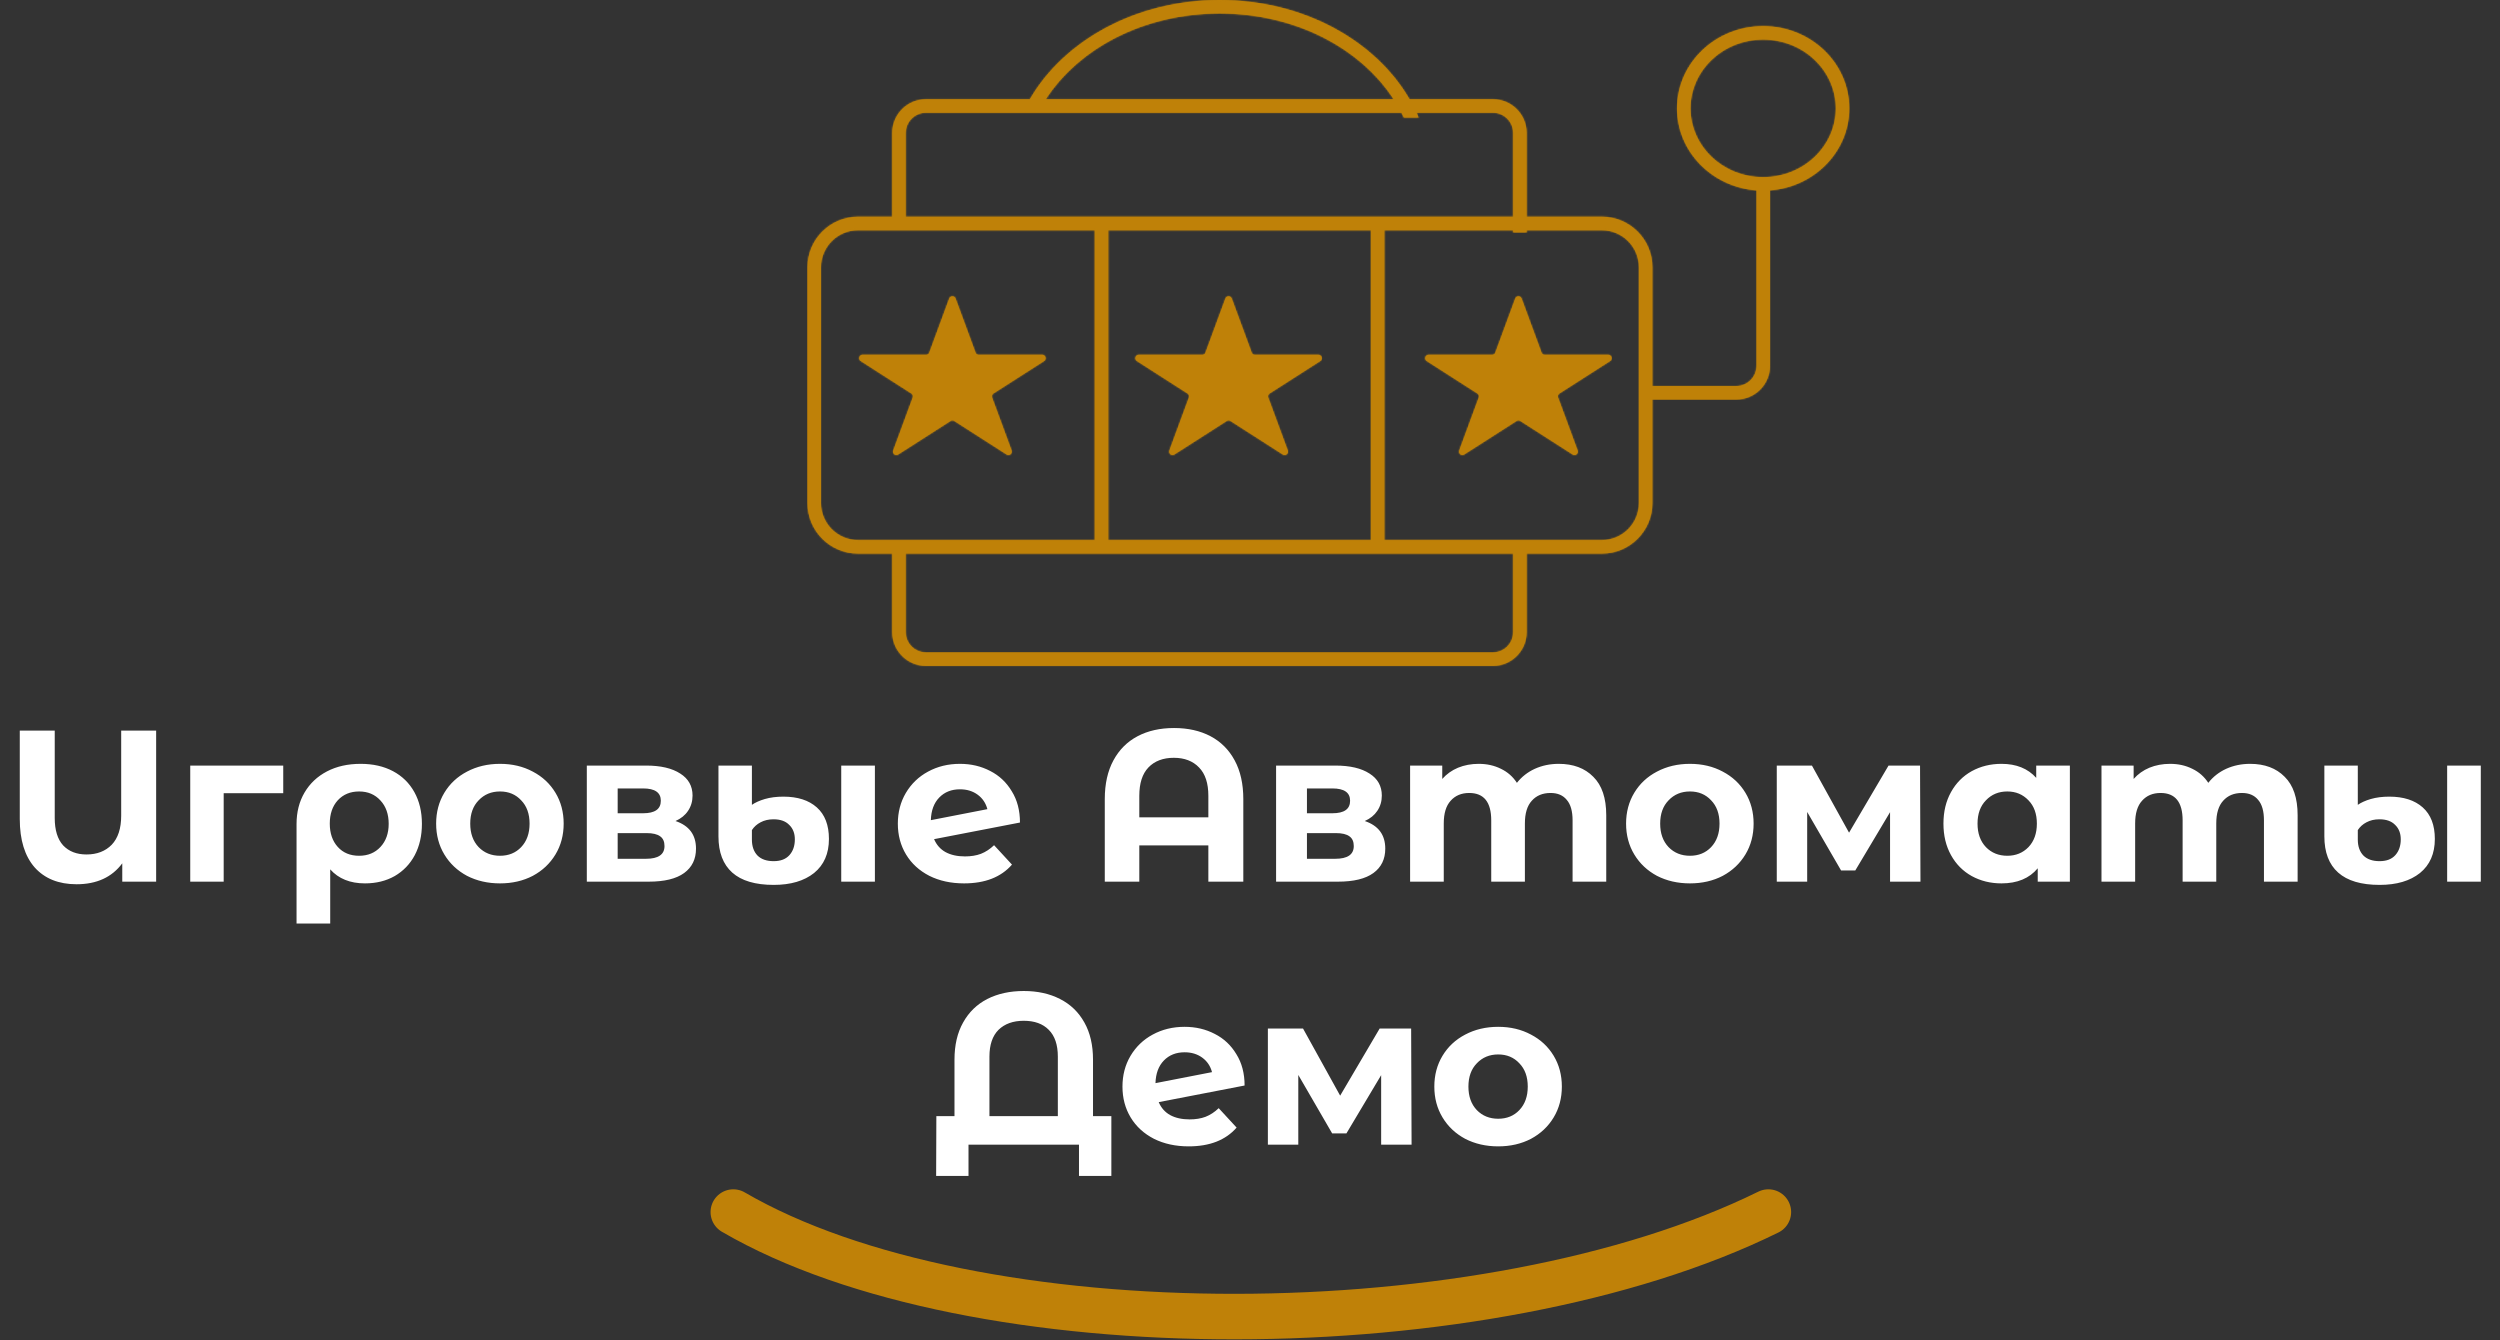 <svg width="1483" height="795" viewBox="0 0 1483 795" fill="none" xmlns="http://www.w3.org/2000/svg">
<rect x="0" y="0" width="1483" height="795" fill="#333333" stroke="none"/>
<path d="M92.627 433.4V523H72.531V512.12C66.387 520.397 57.342 524.536 45.395 524.536C34.814 524.536 26.536 521.208 20.563 514.552C14.675 507.811 11.731 498.253 11.731 485.88V433.4H32.467V485.24C32.467 492.408 34.131 497.827 37.459 501.496C40.872 505.08 45.48 506.872 51.283 506.872C57.512 506.872 62.504 504.952 66.259 501.112C70.014 497.187 71.891 491.427 71.891 483.832V433.4H92.627ZM168.018 470.52H132.69V523H112.85V454.136H168.018V470.52ZM213.928 453.112C221.267 453.112 227.667 454.563 233.128 457.464C238.589 460.365 242.813 464.504 245.8 469.88C248.787 475.256 250.28 481.528 250.28 488.696C250.28 495.693 248.872 501.88 246.056 507.256C243.24 512.547 239.272 516.685 234.152 519.672C229.032 522.573 223.144 524.024 216.488 524.024C207.699 524.024 200.829 521.251 195.88 515.704V547.832H175.912V488.824C175.912 481.741 177.491 475.512 180.648 470.136C183.805 464.76 188.243 460.579 193.96 457.592C199.677 454.605 206.333 453.112 213.928 453.112ZM213.032 507.64C218.237 507.64 222.461 505.891 225.704 502.392C228.947 498.893 230.568 494.328 230.568 488.696C230.568 482.979 228.947 478.371 225.704 474.872C222.461 471.288 218.237 469.496 213.032 469.496C207.827 469.496 203.603 471.245 200.36 474.744C197.203 478.243 195.624 482.851 195.624 488.568C195.624 494.285 197.203 498.893 200.36 502.392C203.517 505.891 207.741 507.64 213.032 507.64ZM296.606 524.024C289.353 524.024 282.825 522.531 277.022 519.544C271.305 516.472 266.825 512.248 263.582 506.872C260.339 501.496 258.718 495.395 258.718 488.568C258.718 481.741 260.339 475.64 263.582 470.264C266.825 464.888 271.305 460.707 277.022 457.72C282.825 454.648 289.353 453.112 296.606 453.112C303.859 453.112 310.345 454.648 316.062 457.72C321.779 460.707 326.259 464.888 329.502 470.264C332.745 475.64 334.366 481.741 334.366 488.568C334.366 495.395 332.745 501.496 329.502 506.872C326.259 512.248 321.779 516.472 316.062 519.544C310.345 522.531 303.859 524.024 296.606 524.024ZM296.606 507.64C301.726 507.64 305.907 505.933 309.15 502.52C312.478 499.021 314.142 494.371 314.142 488.568C314.142 482.765 312.478 478.157 309.15 474.744C305.907 471.245 301.726 469.496 296.606 469.496C291.486 469.496 287.262 471.245 283.934 474.744C280.606 478.157 278.942 482.765 278.942 488.568C278.942 494.371 280.606 499.021 283.934 502.52C287.262 505.933 291.486 507.64 296.606 507.64ZM400.708 487.032C408.815 489.763 412.868 495.224 412.868 503.416C412.868 509.645 410.521 514.467 405.828 517.88C401.135 521.293 394.137 523 384.836 523H348.1V454.136H383.3C391.919 454.136 398.66 455.715 403.524 458.872C408.388 461.944 410.82 466.296 410.82 471.928C410.82 475.341 409.924 478.371 408.132 481.016C406.425 483.576 403.951 485.581 400.708 487.032ZM366.404 482.424H381.508C388.505 482.424 392.004 479.949 392.004 475C392.004 470.136 388.505 467.704 381.508 467.704H366.404V482.424ZM383.172 509.432C390.511 509.432 394.18 506.915 394.18 501.88C394.18 499.235 393.327 497.315 391.62 496.12C389.913 494.84 387.225 494.2 383.556 494.2H366.404V509.432H383.172ZM458.957 524.92C448.034 524.92 439.842 522.488 434.381 517.624C428.92 512.76 426.189 505.592 426.189 496.12V454.136H446.029V477.432C447.992 476.067 450.552 474.915 453.709 473.976C456.952 473.037 460.621 472.568 464.717 472.568C473.165 472.568 479.778 474.701 484.557 478.968C489.336 483.235 491.725 489.464 491.725 497.656C491.725 506.36 488.781 513.101 482.893 517.88C477.005 522.573 469.026 524.92 458.957 524.92ZM499.021 454.136H518.989V523H499.021V454.136ZM458.957 510.84C463.053 510.84 466.168 509.645 468.301 507.256C470.434 504.867 471.501 501.752 471.501 497.912C471.501 494.328 470.392 491.469 468.173 489.336C466.04 487.117 462.925 486.008 458.829 486.008C455.928 486.008 453.368 486.605 451.149 487.8C449.016 488.909 447.309 490.445 446.029 492.408V498.04C446.029 502.051 447.138 505.208 449.357 507.512C451.576 509.731 454.776 510.84 458.957 510.84ZM572.404 508.024C575.988 508.024 579.145 507.512 581.876 506.488C584.692 505.379 587.295 503.672 589.684 501.368L600.308 512.888C593.823 520.312 584.351 524.024 571.892 524.024C564.127 524.024 557.257 522.531 551.284 519.544C545.311 516.472 540.703 512.248 537.46 506.872C534.217 501.496 532.596 495.395 532.596 488.568C532.596 481.827 534.175 475.768 537.332 470.392C540.575 464.931 544.969 460.707 550.516 457.72C556.148 454.648 562.463 453.112 569.46 453.112C576.031 453.112 582.004 454.52 587.38 457.336C592.756 460.067 597.023 464.077 600.18 469.368C603.423 474.573 605.044 480.76 605.044 487.928L554.1 497.784C555.551 501.197 557.812 503.757 560.884 505.464C564.041 507.171 567.881 508.024 572.404 508.024ZM569.46 468.216C564.425 468.216 560.329 469.837 557.172 473.08C554.015 476.323 552.351 480.803 552.18 486.52L585.716 479.992C584.777 476.408 582.857 473.549 579.956 471.416C577.055 469.283 573.556 468.216 569.46 468.216ZM696.444 431.864C704.721 431.864 711.932 433.485 718.076 436.728C724.22 439.971 728.999 444.749 732.412 451.064C735.825 457.379 737.532 465.016 737.532 473.976V523H716.796V501.496H675.836V523H655.356V473.976C655.356 465.016 657.063 457.379 660.476 451.064C663.889 444.749 668.668 439.971 674.812 436.728C680.956 433.485 688.167 431.864 696.444 431.864ZM716.796 484.856V472.056C716.796 464.632 714.961 459.043 711.292 455.288C707.623 451.448 702.631 449.528 696.316 449.528C689.916 449.528 684.881 451.448 681.212 455.288C677.628 459.043 675.836 464.632 675.836 472.056V484.856H716.796ZM809.583 487.032C817.69 489.763 821.743 495.224 821.743 503.416C821.743 509.645 819.396 514.467 814.703 517.88C810.01 521.293 803.012 523 793.711 523H756.975V454.136H792.175C800.794 454.136 807.535 455.715 812.399 458.872C817.263 461.944 819.695 466.296 819.695 471.928C819.695 475.341 818.799 478.371 817.007 481.016C815.3 483.576 812.826 485.581 809.583 487.032ZM775.279 482.424H790.383C797.38 482.424 800.879 479.949 800.879 475C800.879 470.136 797.38 467.704 790.383 467.704H775.279V482.424ZM792.047 509.432C799.386 509.432 803.055 506.915 803.055 501.88C803.055 499.235 802.202 497.315 800.495 496.12C798.788 494.84 796.1 494.2 792.431 494.2H775.279V509.432H792.047ZM924.664 453.112C933.283 453.112 940.109 455.672 945.144 460.792C950.264 465.827 952.824 473.421 952.824 483.576V523H932.856V486.648C932.856 481.187 931.704 477.133 929.4 474.488C927.181 471.757 923.981 470.392 919.8 470.392C915.107 470.392 911.395 471.928 908.664 475C905.933 477.987 904.568 482.467 904.568 488.44V523H884.6V486.648C884.6 475.811 880.248 470.392 871.544 470.392C866.936 470.392 863.267 471.928 860.536 475C857.805 477.987 856.44 482.467 856.44 488.44V523H836.472V454.136H855.544V462.072C858.104 459.171 861.219 456.952 864.888 455.416C868.643 453.88 872.739 453.112 877.176 453.112C882.04 453.112 886.435 454.093 890.36 456.056C894.285 457.933 897.443 460.707 899.832 464.376C902.648 460.792 906.189 458.019 910.456 456.056C914.808 454.093 919.544 453.112 924.664 453.112ZM1002.48 524.024C995.228 524.024 988.7 522.531 982.897 519.544C977.18 516.472 972.7 512.248 969.457 506.872C966.214 501.496 964.593 495.395 964.593 488.568C964.593 481.741 966.214 475.64 969.457 470.264C972.7 464.888 977.18 460.707 982.897 457.72C988.7 454.648 995.228 453.112 1002.48 453.112C1009.73 453.112 1016.22 454.648 1021.94 457.72C1027.65 460.707 1032.13 464.888 1035.38 470.264C1038.62 475.64 1040.24 481.741 1040.24 488.568C1040.24 495.395 1038.62 501.496 1035.38 506.872C1032.13 512.248 1027.65 516.472 1021.94 519.544C1016.22 522.531 1009.73 524.024 1002.48 524.024ZM1002.48 507.64C1007.6 507.64 1011.78 505.933 1015.03 502.52C1018.35 499.021 1020.02 494.371 1020.02 488.568C1020.02 482.765 1018.35 478.157 1015.03 474.744C1011.78 471.245 1007.6 469.496 1002.48 469.496C997.361 469.496 993.137 471.245 989.809 474.744C986.481 478.157 984.817 482.765 984.817 488.568C984.817 494.371 986.481 499.021 989.809 502.52C993.137 505.933 997.361 507.64 1002.48 507.64ZM1121.18 523V481.784L1100.57 516.344H1092.12L1072.02 481.656V523H1053.98V454.136H1074.84L1096.86 493.944L1120.28 454.136H1138.97L1139.22 523H1121.18ZM1227.85 454.136V523H1208.78V515.064C1203.83 521.037 1196.66 524.024 1187.28 524.024C1180.79 524.024 1174.9 522.573 1169.61 519.672C1164.41 516.771 1160.31 512.632 1157.33 507.256C1154.34 501.88 1152.85 495.651 1152.85 488.568C1152.85 481.485 1154.34 475.256 1157.33 469.88C1160.31 464.504 1164.41 460.365 1169.61 457.464C1174.9 454.563 1180.79 453.112 1187.28 453.112C1196.07 453.112 1202.94 455.885 1207.89 461.432V454.136H1227.85ZM1190.73 507.64C1195.77 507.64 1199.95 505.933 1203.28 502.52C1206.61 499.021 1208.27 494.371 1208.27 488.568C1208.27 482.765 1206.61 478.157 1203.28 474.744C1199.95 471.245 1195.77 469.496 1190.73 469.496C1185.61 469.496 1181.39 471.245 1178.06 474.744C1174.73 478.157 1173.07 482.765 1173.07 488.568C1173.07 494.371 1174.73 499.021 1178.06 502.52C1181.39 505.933 1185.61 507.64 1190.73 507.64ZM1334.79 453.112C1343.41 453.112 1350.23 455.672 1355.27 460.792C1360.39 465.827 1362.95 473.421 1362.95 483.576V523H1342.98V486.648C1342.98 481.187 1341.83 477.133 1339.53 474.488C1337.31 471.757 1334.11 470.392 1329.93 470.392C1325.23 470.392 1321.52 471.928 1318.79 475C1316.06 477.987 1314.69 482.467 1314.69 488.44V523H1294.73V486.648C1294.73 475.811 1290.37 470.392 1281.67 470.392C1277.06 470.392 1273.39 471.928 1270.66 475C1267.93 477.987 1266.57 482.467 1266.57 488.44V523H1246.6V454.136H1265.67V462.072C1268.23 459.171 1271.34 456.952 1275.01 455.416C1278.77 453.88 1282.86 453.112 1287.3 453.112C1292.17 453.112 1296.56 454.093 1300.49 456.056C1304.41 457.933 1307.57 460.707 1309.96 464.376C1312.77 460.792 1316.31 458.019 1320.58 456.056C1324.93 454.093 1329.67 453.112 1334.79 453.112ZM1411.58 524.92C1400.66 524.92 1392.47 522.488 1387.01 517.624C1381.54 512.76 1378.81 505.592 1378.81 496.12V454.136H1398.65V477.432C1400.62 476.067 1403.18 474.915 1406.33 473.976C1409.58 473.037 1413.25 472.568 1417.34 472.568C1425.79 472.568 1432.4 474.701 1437.18 478.968C1441.96 483.235 1444.35 489.464 1444.35 497.656C1444.35 506.36 1441.41 513.101 1435.52 517.88C1429.63 522.573 1421.65 524.92 1411.58 524.92ZM1451.65 454.136H1471.61V523H1451.65V454.136ZM1411.58 510.84C1415.68 510.84 1418.79 509.645 1420.93 507.256C1423.06 504.867 1424.13 501.752 1424.13 497.912C1424.13 494.328 1423.02 491.469 1420.8 489.336C1418.66 487.117 1415.55 486.008 1411.45 486.008C1408.55 486.008 1405.99 486.605 1403.77 487.8C1401.64 488.909 1399.93 490.445 1398.65 492.408V498.04C1398.65 502.051 1399.76 505.208 1401.98 507.512C1404.2 509.731 1407.4 510.84 1411.58 510.84ZM659.255 662.104V697.56H640.055V679H574.519V697.56H555.319L555.447 662.104H566.199V628.568C566.199 619.949 567.906 612.611 571.319 606.552C574.732 600.408 579.511 595.757 585.655 592.6C591.884 589.443 599.095 587.864 607.287 587.864C615.479 587.864 622.647 589.443 628.791 592.6C635.02 595.757 639.842 600.408 643.255 606.552C646.668 612.611 648.375 619.949 648.375 628.568V662.104H659.255ZM627.511 662.104V626.776C627.511 619.779 625.719 614.488 622.135 610.904C618.636 607.32 613.687 605.528 607.287 605.528C600.972 605.528 595.98 607.32 592.311 610.904C588.727 614.488 586.935 619.779 586.935 626.776V662.104H627.511ZM705.654 664.024C709.238 664.024 712.395 663.512 715.126 662.488C717.942 661.379 720.545 659.672 722.934 657.368L733.558 668.888C727.073 676.312 717.601 680.024 705.142 680.024C697.377 680.024 690.507 678.531 684.534 675.544C678.561 672.472 673.953 668.248 670.71 662.872C667.467 657.496 665.846 651.395 665.846 644.568C665.846 637.827 667.425 631.768 670.582 626.392C673.825 620.931 678.219 616.707 683.766 613.72C689.398 610.648 695.713 609.112 702.71 609.112C709.281 609.112 715.254 610.52 720.63 613.336C726.006 616.067 730.273 620.077 733.43 625.368C736.673 630.573 738.294 636.76 738.294 643.928L687.35 653.784C688.801 657.197 691.062 659.757 694.134 661.464C697.291 663.171 701.131 664.024 705.654 664.024ZM702.71 624.216C697.675 624.216 693.579 625.837 690.422 629.08C687.265 632.323 685.601 636.803 685.43 642.52L718.966 635.992C718.027 632.408 716.107 629.549 713.206 627.416C710.305 625.283 706.806 624.216 702.71 624.216ZM819.3 679V637.784L798.692 672.344H790.244L770.148 637.656V679H752.1V610.136H772.964L794.98 649.944L818.404 610.136H837.092L837.348 679H819.3ZM888.731 680.024C881.478 680.024 874.95 678.531 869.147 675.544C863.43 672.472 858.95 668.248 855.707 662.872C852.464 657.496 850.843 651.395 850.843 644.568C850.843 637.741 852.464 631.64 855.707 626.264C858.95 620.888 863.43 616.707 869.147 613.72C874.95 610.648 881.478 609.112 888.731 609.112C895.984 609.112 902.47 610.648 908.187 613.72C913.904 616.707 918.384 620.888 921.627 626.264C924.87 631.64 926.491 637.741 926.491 644.568C926.491 651.395 924.87 657.496 921.627 662.872C918.384 668.248 913.904 672.472 908.187 675.544C902.47 678.531 895.984 680.024 888.731 680.024ZM888.731 663.64C893.851 663.64 898.032 661.933 901.275 658.52C904.603 655.021 906.267 650.371 906.267 644.568C906.267 638.765 904.603 634.157 901.275 630.744C898.032 627.245 893.851 625.496 888.731 625.496C883.611 625.496 879.387 627.245 876.059 630.744C872.731 634.157 871.067 638.765 871.067 644.568C871.067 650.371 872.731 655.021 876.059 658.52C879.387 661.933 883.611 663.64 888.731 663.64Z" fill="white"/>
<mask id="path-2-inside-1_17_2" fill="white">
<path fill-rule="evenodd" clip-rule="evenodd" d="M831.343 66.863C831.825 67.803 832.289 68.751 832.735 69.706H841.537C841.138 68.752 840.722 67.804 840.291 66.863H885.598C892.226 66.863 897.598 72.235 897.598 78.863V128.569L821.252 128.569H813.252H657.425H649.425L537.283 128.569V78.863C537.283 72.235 542.656 66.863 549.283 66.863H606.765C606.764 66.865 606.763 66.868 606.761 66.871H615.709C615.71 66.868 615.712 66.865 615.713 66.863H831.343ZM905.598 78.863V128.569L950.213 128.569C966.781 128.569 980.213 142 980.213 158.569L980.213 229H1029.96C1036.59 229 1041.96 223.627 1041.96 217V112.935C1015.59 111.012 994.811 89.965 994.811 64.284C994.811 37.336 1017.69 15.49 1045.91 15.49C1074.12 15.49 1097 37.336 1097 64.284C1097 89.929 1076.28 110.953 1049.96 112.927V217C1049.96 228.046 1041.01 237 1029.96 237H980.213L980.213 298.392C980.213 314.961 966.781 328.392 950.213 328.392H905.598V375C905.598 386.046 896.644 395 885.598 395H549.283C538.238 395 529.283 386.046 529.283 375V328.392H509C492.431 328.392 479 314.961 479 298.392V158.569C479 142 492.431 128.569 509 128.569H529.283V78.863C529.283 67.817 538.238 58.863 549.283 58.863H610.904C631.058 24.038 673.915 0 723.528 0C773.142 0 815.999 24.038 836.152 58.863H885.598C896.644 58.863 905.598 67.817 905.598 78.863ZM897.598 137.863V136.569H821.252V320.392H950.213C962.363 320.392 972.213 310.543 972.213 298.392V158.569C972.213 146.418 962.363 136.569 950.213 136.569H905.598V137.863H897.598ZM537.283 328.392H897.598V375C897.598 381.627 892.226 387 885.598 387H549.283C542.656 387 537.283 381.627 537.283 375V328.392ZM620.35 58.863C639.784 28.964 678.07 8 723.528 8C768.986 8 807.272 28.964 826.706 58.863H620.35ZM657.425 320.392L657.425 136.569H813.252V320.392H657.425ZM649.425 320.392H509C496.85 320.392 487 310.543 487 298.392V158.569C487 146.418 496.85 136.569 509 136.569H649.425L649.425 320.392ZM566.845 177.032C566.202 175.288 563.735 175.288 563.092 177.032L551.248 209.165C550.958 209.951 550.209 210.474 549.371 210.474H511.636C509.638 210.474 508.875 213.08 510.557 214.158L540.634 233.421C541.425 233.927 541.757 234.916 541.432 235.797L529.845 267.233C529.182 269.032 531.185 270.643 532.8 269.609L563.89 249.697C564.547 249.276 565.39 249.276 566.047 249.697L597.137 269.609C598.752 270.643 600.755 269.032 600.092 267.233L588.505 235.797C588.18 234.916 588.512 233.927 589.303 233.421L619.38 214.158C621.062 213.08 620.299 210.474 618.301 210.474H580.566C579.728 210.474 578.979 209.951 578.689 209.165L566.845 177.032ZM726.919 177.032C727.562 175.288 730.029 175.288 730.672 177.032L742.516 209.165C742.806 209.951 743.555 210.474 744.392 210.474H782.128C784.126 210.474 784.889 213.08 783.207 214.158L753.13 233.421C752.339 233.927 752.007 234.916 752.332 235.797L763.919 267.233C764.582 269.032 762.578 270.643 760.964 269.609L729.874 249.697C729.216 249.276 728.374 249.276 727.717 249.697L696.627 269.609C695.012 270.643 693.008 269.032 693.672 267.233L705.259 235.797C705.583 234.916 705.252 233.927 704.461 233.421L674.384 214.158C672.702 213.08 673.465 210.474 675.463 210.474H713.198C714.036 210.474 714.785 209.951 715.075 209.165L726.919 177.032ZM902.609 177.032C901.966 175.288 899.499 175.288 898.856 177.032L887.012 209.165C886.722 209.951 885.973 210.474 885.135 210.474H847.4C845.402 210.474 844.639 213.08 846.321 214.158L876.398 233.421C877.189 233.927 877.52 234.916 877.196 235.797L865.609 267.233C864.945 269.032 866.949 270.643 868.564 269.609L899.654 249.697C900.311 249.276 901.153 249.276 901.811 249.697L932.901 269.609C934.515 270.643 936.519 269.032 935.856 267.233L924.269 235.797C923.944 234.916 924.276 233.927 925.067 233.421L955.144 214.158C956.826 213.08 956.063 210.474 954.065 210.474H916.329C915.492 210.474 914.743 209.951 914.453 209.165L902.609 177.032ZM1089 64.284C1089 86.471 1070.06 105.078 1045.91 105.078C1021.75 105.078 1002.81 86.471 1002.81 64.284C1002.81 42.098 1021.75 23.49 1045.91 23.49C1070.06 23.49 1089 42.098 1089 64.284Z"/>
</mask>
<path fill-rule="evenodd" clip-rule="evenodd" d="M831.343 66.863C831.825 67.803 832.289 68.751 832.735 69.706H841.537C841.138 68.752 840.722 67.804 840.291 66.863H885.598C892.226 66.863 897.598 72.235 897.598 78.863V128.569L821.252 128.569H813.252H657.425H649.425L537.283 128.569V78.863C537.283 72.235 542.656 66.863 549.283 66.863H606.765C606.764 66.865 606.763 66.868 606.761 66.871H615.709C615.71 66.868 615.712 66.865 615.713 66.863H831.343ZM905.598 78.863V128.569L950.213 128.569C966.781 128.569 980.213 142 980.213 158.569L980.213 229H1029.96C1036.59 229 1041.96 223.627 1041.96 217V112.935C1015.59 111.012 994.811 89.965 994.811 64.284C994.811 37.336 1017.69 15.49 1045.91 15.49C1074.12 15.49 1097 37.336 1097 64.284C1097 89.929 1076.28 110.953 1049.96 112.927V217C1049.96 228.046 1041.01 237 1029.96 237H980.213L980.213 298.392C980.213 314.961 966.781 328.392 950.213 328.392H905.598V375C905.598 386.046 896.644 395 885.598 395H549.283C538.238 395 529.283 386.046 529.283 375V328.392H509C492.431 328.392 479 314.961 479 298.392V158.569C479 142 492.431 128.569 509 128.569H529.283V78.863C529.283 67.817 538.238 58.863 549.283 58.863H610.904C631.058 24.038 673.915 0 723.528 0C773.142 0 815.999 24.038 836.152 58.863H885.598C896.644 58.863 905.598 67.817 905.598 78.863ZM897.598 137.863V136.569H821.252V320.392H950.213C962.363 320.392 972.213 310.543 972.213 298.392V158.569C972.213 146.418 962.363 136.569 950.213 136.569H905.598V137.863H897.598ZM537.283 328.392H897.598V375C897.598 381.627 892.226 387 885.598 387H549.283C542.656 387 537.283 381.627 537.283 375V328.392ZM620.35 58.863C639.784 28.964 678.07 8 723.528 8C768.986 8 807.272 28.964 826.706 58.863H620.35ZM657.425 320.392L657.425 136.569H813.252V320.392H657.425ZM649.425 320.392H509C496.85 320.392 487 310.543 487 298.392V158.569C487 146.418 496.85 136.569 509 136.569H649.425L649.425 320.392ZM566.845 177.032C566.202 175.288 563.735 175.288 563.092 177.032L551.248 209.165C550.958 209.951 550.209 210.474 549.371 210.474H511.636C509.638 210.474 508.875 213.08 510.557 214.158L540.634 233.421C541.425 233.927 541.757 234.916 541.432 235.797L529.845 267.233C529.182 269.032 531.185 270.643 532.8 269.609L563.89 249.697C564.547 249.276 565.39 249.276 566.047 249.697L597.137 269.609C598.752 270.643 600.755 269.032 600.092 267.233L588.505 235.797C588.18 234.916 588.512 233.927 589.303 233.421L619.38 214.158C621.062 213.08 620.299 210.474 618.301 210.474H580.566C579.728 210.474 578.979 209.951 578.689 209.165L566.845 177.032ZM726.919 177.032C727.562 175.288 730.029 175.288 730.672 177.032L742.516 209.165C742.806 209.951 743.555 210.474 744.392 210.474H782.128C784.126 210.474 784.889 213.08 783.207 214.158L753.13 233.421C752.339 233.927 752.007 234.916 752.332 235.797L763.919 267.233C764.582 269.032 762.578 270.643 760.964 269.609L729.874 249.697C729.216 249.276 728.374 249.276 727.717 249.697L696.627 269.609C695.012 270.643 693.008 269.032 693.672 267.233L705.259 235.797C705.583 234.916 705.252 233.927 704.461 233.421L674.384 214.158C672.702 213.08 673.465 210.474 675.463 210.474H713.198C714.036 210.474 714.785 209.951 715.075 209.165L726.919 177.032ZM902.609 177.032C901.966 175.288 899.499 175.288 898.856 177.032L887.012 209.165C886.722 209.951 885.973 210.474 885.135 210.474H847.4C845.402 210.474 844.639 213.08 846.321 214.158L876.398 233.421C877.189 233.927 877.52 234.916 877.196 235.797L865.609 267.233C864.945 269.032 866.949 270.643 868.564 269.609L899.654 249.697C900.311 249.276 901.153 249.276 901.811 249.697L932.901 269.609C934.515 270.643 936.519 269.032 935.856 267.233L924.269 235.797C923.944 234.916 924.276 233.927 925.067 233.421L955.144 214.158C956.826 213.08 956.063 210.474 954.065 210.474H916.329C915.492 210.474 914.743 209.951 914.453 209.165L902.609 177.032ZM1089 64.284C1089 86.471 1070.06 105.078 1045.91 105.078C1021.75 105.078 1002.81 86.471 1002.81 64.284C1002.81 42.098 1021.75 23.49 1045.91 23.49C1070.06 23.49 1089 42.098 1089 64.284Z" fill="#BF8108"/>
<path d="M832.735 69.706L831.829 70.129L832.098 70.706H832.735V69.706ZM831.343 66.863L832.233 66.407L831.955 65.863H831.343V66.863ZM841.537 69.706V70.706H843.039L842.459 69.32L841.537 69.706ZM840.291 66.863V65.863H838.733L839.382 67.279L840.291 66.863ZM897.598 128.569V129.569H898.598V128.569H897.598ZM821.252 128.569V127.569V128.569ZM649.425 128.569V127.569V128.569ZM537.283 128.569H536.283V129.569H537.283V128.569ZM606.765 66.863L607.674 67.28L608.324 65.863H606.765V66.863ZM606.761 66.871L605.852 66.454L605.203 67.871H606.761V66.871ZM615.709 66.871V67.871H616.319L616.598 67.328L615.709 66.871ZM615.713 66.863V65.863H615.103L614.824 66.406L615.713 66.863ZM905.598 128.569H904.598V129.569H905.598V128.569ZM950.213 128.569V129.569V128.569ZM980.213 158.569H979.213H980.213ZM980.213 229H979.213V230H980.213V229ZM1041.96 112.935H1042.96V112.005L1042.03 111.938L1041.96 112.935ZM1049.96 112.927L1049.89 111.93L1048.96 111.999V112.927H1049.96ZM980.213 237V236H979.213V237H980.213ZM980.213 298.392H979.213H980.213ZM905.598 328.392V327.392H904.598V328.392H905.598ZM529.283 328.392H530.283V327.392H529.283V328.392ZM529.283 128.569V129.569H530.283V128.569H529.283ZM610.904 58.863V59.863H611.481L611.77 59.364L610.904 58.863ZM836.152 58.863L835.286 59.364L835.575 59.863H836.152V58.863ZM897.598 136.569H898.598V135.569H897.598V136.569ZM897.598 137.863H896.598V138.863H897.598V137.863ZM821.252 136.569V135.569H820.252V136.569H821.252ZM821.252 320.392H820.252V321.392H821.252V320.392ZM905.598 136.569V135.569H904.598V136.569H905.598ZM905.598 137.863V138.863H906.598V137.863H905.598ZM897.598 328.392H898.598V327.392H897.598V328.392ZM537.283 328.392V327.392H536.283V328.392H537.283ZM620.35 58.863L619.512 58.318L618.508 59.863H620.35V58.863ZM826.706 58.863V59.863H828.549L827.544 58.318L826.706 58.863ZM657.425 136.569V135.569H656.425V136.569H657.425ZM657.425 320.392H656.425V321.392H657.425V320.392ZM813.252 136.569H814.252V135.569H813.252V136.569ZM813.252 320.392V321.392H814.252V320.392H813.252ZM649.425 320.392V321.392H650.425V320.392H649.425ZM649.425 136.569H650.425V135.569H649.425V136.569ZM563.092 177.032L564.03 177.378L563.092 177.032ZM566.845 177.032L565.907 177.378L566.845 177.032ZM551.248 209.165L552.186 209.511L552.186 209.511L551.248 209.165ZM510.557 214.158L511.097 213.316H511.097L510.557 214.158ZM540.634 233.421L541.173 232.579L541.173 232.579L540.634 233.421ZM541.432 235.797L540.494 235.451L541.432 235.797ZM529.845 267.233L528.907 266.887H528.907L529.845 267.233ZM532.8 269.609L532.261 268.767H532.261L532.8 269.609ZM563.89 249.697L564.429 250.539V250.539L563.89 249.697ZM566.047 249.697L565.508 250.539V250.539L566.047 249.697ZM597.137 269.609L597.676 268.767L597.137 269.609ZM600.092 267.233L599.154 267.579L600.092 267.233ZM588.505 235.797L589.443 235.451V235.451L588.505 235.797ZM589.303 233.421L588.764 232.579L588.764 232.579L589.303 233.421ZM619.38 214.158L618.84 213.316L619.38 214.158ZM578.689 209.165L577.751 209.511L577.751 209.511L578.689 209.165ZM730.672 177.032L731.61 176.687L730.672 177.032ZM726.919 177.032L727.857 177.378L726.919 177.032ZM742.516 209.165L741.577 209.511V209.511L742.516 209.165ZM783.207 214.158L783.746 215V215L783.207 214.158ZM753.13 233.421L752.59 232.579V232.579L753.13 233.421ZM752.332 235.797L751.394 236.143V236.143L752.332 235.797ZM763.919 267.233L762.981 267.579L763.919 267.233ZM760.964 269.609L761.503 268.767L760.964 269.609ZM729.874 249.697L729.335 250.539L729.335 250.539L729.874 249.697ZM727.717 249.697L727.177 248.855L727.717 249.697ZM696.627 269.609L696.088 268.767H696.088L696.627 269.609ZM693.672 267.233L692.733 266.887V266.887L693.672 267.233ZM705.259 235.797L706.197 236.143L705.259 235.797ZM704.461 233.421L705 232.579L705 232.579L704.461 233.421ZM674.384 214.158L674.923 213.316L674.384 214.158ZM715.075 209.165L714.136 208.82L715.075 209.165ZM898.856 177.032L899.794 177.378L898.856 177.032ZM902.609 177.032L903.547 176.687L902.609 177.032ZM887.012 209.165L886.073 208.82V208.82L887.012 209.165ZM846.321 214.158L846.86 213.316L846.321 214.158ZM876.398 233.421L876.937 232.579V232.579L876.398 233.421ZM877.196 235.797L876.257 235.451V235.451L877.196 235.797ZM865.609 267.233L866.547 267.579L865.609 267.233ZM868.564 269.609L868.025 268.767L868.564 269.609ZM899.654 249.697L899.114 248.855L899.654 249.697ZM901.811 249.697L902.35 248.855L901.811 249.697ZM932.901 269.609L933.44 268.767L932.901 269.609ZM935.856 267.233L934.918 267.579L935.856 267.233ZM924.269 235.797L925.207 235.451V235.451L924.269 235.797ZM925.067 233.421L924.527 232.579V232.579L925.067 233.421ZM955.144 214.158L954.604 213.316L955.144 214.158ZM914.453 209.165L915.391 208.82V208.82L914.453 209.165ZM833.641 69.283C833.19 68.317 832.721 67.358 832.233 66.407L830.453 67.319C830.93 68.249 831.388 69.186 831.829 70.129L833.641 69.283ZM841.537 68.706H832.735V70.706H841.537V68.706ZM839.382 67.279C839.809 68.21 840.219 69.148 840.614 70.092L842.459 69.32C842.056 68.356 841.636 67.398 841.2 66.446L839.382 67.279ZM885.598 65.863H840.291V67.863H885.598V65.863ZM898.598 78.863C898.598 71.683 892.778 65.863 885.598 65.863V67.863C891.674 67.863 896.598 72.788 896.598 78.863H898.598ZM898.598 128.569V78.863H896.598V128.569H898.598ZM821.252 129.569L897.598 129.569V127.569L821.252 127.569V129.569ZM813.252 129.569H821.252V127.569H813.252V129.569ZM657.425 129.569H813.252V127.569H657.425V129.569ZM649.425 129.569H657.425V127.569H649.425V129.569ZM537.283 129.569L649.425 129.569V127.569L537.283 127.569V129.569ZM536.283 78.863V128.569H538.283V78.863H536.283ZM549.283 65.863C542.104 65.863 536.283 71.683 536.283 78.863H538.283C538.283 72.788 543.208 67.863 549.283 67.863V65.863ZM606.765 65.863H549.283V67.863H606.765V65.863ZM607.67 67.288C607.671 67.286 607.672 67.284 607.673 67.283C607.673 67.282 607.674 67.281 607.674 67.28L605.856 66.446C605.855 66.448 605.855 66.449 605.854 66.451C605.853 66.452 605.853 66.453 605.852 66.454L607.67 67.288ZM606.761 67.871H615.709V65.871H606.761V67.871ZM614.824 66.406C614.822 66.408 614.821 66.41 614.821 66.411C614.82 66.413 614.82 66.413 614.819 66.414L616.598 67.328C616.599 67.326 616.6 67.324 616.601 67.323C616.602 67.321 616.602 67.32 616.603 67.32L614.824 66.406ZM831.343 65.863H615.713V67.863H831.343V65.863ZM906.598 128.569V78.863H904.598V128.569H906.598ZM950.213 127.569L905.598 127.569V129.569L950.213 129.569V127.569ZM981.213 158.569C981.213 141.448 967.333 127.569 950.213 127.569V129.569C966.229 129.569 979.213 142.552 979.213 158.569H981.213ZM981.213 229L981.213 158.569H979.213L979.213 229H981.213ZM1029.96 228H980.213V230H1029.96V228ZM1040.96 217C1040.96 223.075 1036.04 228 1029.96 228V230C1037.14 230 1042.96 224.18 1042.96 217H1040.96ZM1040.96 112.935V217H1042.96V112.935H1040.96ZM993.811 64.284C993.811 90.531 1015.03 111.974 1041.89 113.933L1042.03 111.938C1016.14 110.05 995.811 89.399 995.811 64.284H993.811ZM1045.91 14.49C1017.18 14.49 993.811 36.741 993.811 64.284H995.811C995.811 37.931 1018.2 16.49 1045.91 16.49V14.49ZM1098 64.284C1098 36.741 1074.63 14.49 1045.91 14.49V16.49C1073.62 16.49 1096 37.931 1096 64.284H1098ZM1050.04 113.924C1076.84 111.915 1098 90.495 1098 64.284H1096C1096 89.364 1075.73 109.992 1049.89 111.93L1050.04 113.924ZM1050.96 217V112.927H1048.96V217H1050.96ZM1029.96 238C1041.56 238 1050.96 228.598 1050.96 217H1048.96C1048.96 227.493 1040.45 236 1029.96 236V238ZM980.213 238H1029.96V236H980.213V238ZM981.213 298.392L981.213 237H979.213L979.213 298.392H981.213ZM950.213 329.392C967.333 329.392 981.213 315.513 981.213 298.392H979.213C979.213 314.409 966.229 327.392 950.213 327.392V329.392ZM905.598 329.392H950.213V327.392H905.598V329.392ZM906.598 375V328.392H904.598V375H906.598ZM885.598 396C897.196 396 906.598 386.598 906.598 375H904.598C904.598 385.493 896.092 394 885.598 394V396ZM549.283 396H885.598V394H549.283V396ZM528.283 375C528.283 386.598 537.685 396 549.283 396V394C538.79 394 530.283 385.493 530.283 375H528.283ZM528.283 328.392V375H530.283V328.392H528.283ZM509 329.392H529.283V327.392H509V329.392ZM478 298.392C478 315.513 491.879 329.392 509 329.392V327.392C492.984 327.392 480 314.409 480 298.392H478ZM478 158.569V298.392H480V158.569H478ZM509 127.569C491.879 127.569 478 141.448 478 158.569H480C480 142.552 492.984 129.569 509 129.569V127.569ZM529.283 127.569H509V129.569H529.283V127.569ZM528.283 78.863V128.569H530.283V78.863H528.283ZM549.283 57.863C537.685 57.863 528.283 67.265 528.283 78.863H530.283C530.283 68.369 538.79 59.863 549.283 59.863V57.863ZM610.904 57.863H549.283V59.863H610.904V57.863ZM723.528 -1C673.61 -1 630.396 23.185 610.039 58.362L611.77 59.364C631.72 24.891 674.219 1 723.528 1V-1ZM837.017 58.362C816.66 23.185 773.446 -1 723.528 -1V1C772.837 1 815.337 24.891 835.286 59.364L837.017 58.362ZM885.598 57.863H836.152V59.863H885.598V57.863ZM906.598 78.863C906.598 67.265 897.196 57.863 885.598 57.863V59.863C896.092 59.863 904.598 68.369 904.598 78.863H906.598ZM896.598 136.569V137.863H898.598V136.569H896.598ZM821.252 137.569H897.598V135.569H821.252V137.569ZM822.252 320.392V136.569H820.252V320.392H822.252ZM950.213 319.392H821.252V321.392H950.213V319.392ZM971.213 298.392C971.213 309.99 961.811 319.392 950.213 319.392V321.392C962.915 321.392 973.213 311.095 973.213 298.392H971.213ZM971.213 158.569V298.392H973.213V158.569H971.213ZM950.213 137.569C961.811 137.569 971.213 146.971 971.213 158.569H973.213C973.213 145.866 962.915 135.569 950.213 135.569V137.569ZM905.598 137.569H950.213V135.569H905.598V137.569ZM906.598 137.863V136.569H904.598V137.863H906.598ZM897.598 138.863H905.598V136.863H897.598V138.863ZM897.598 327.392H537.283V329.392H897.598V327.392ZM898.598 375V328.392H896.598V375H898.598ZM885.598 388C892.778 388 898.598 382.18 898.598 375H896.598C896.598 381.075 891.674 386 885.598 386V388ZM549.283 388H885.598V386H549.283V388ZM536.283 375C536.283 382.18 542.104 388 549.283 388V386C543.208 386 538.283 381.075 538.283 375H536.283ZM536.283 328.392V375H538.283V328.392H536.283ZM723.528 7C677.774 7 639.152 28.102 619.512 58.318L621.189 59.408C640.416 29.827 678.366 9 723.528 9V7ZM827.544 58.318C807.904 28.102 769.282 7 723.528 7V9C768.691 9 806.64 29.827 825.868 59.408L827.544 58.318ZM620.35 59.863H826.706V57.863H620.35V59.863ZM656.425 136.569L656.425 320.392H658.425L658.425 136.569H656.425ZM813.252 135.569H657.425V137.569H813.252V135.569ZM814.252 320.392V136.569H812.252V320.392H814.252ZM657.425 321.392H813.252V319.392H657.425V321.392ZM509 321.392H649.425V319.392H509V321.392ZM486 298.392C486 311.095 496.297 321.392 509 321.392V319.392C497.402 319.392 488 309.99 488 298.392H486ZM486 158.569V298.392H488V158.569H486ZM509 135.569C496.297 135.569 486 145.866 486 158.569H488C488 146.971 497.402 137.569 509 137.569V135.569ZM649.425 135.569H509V137.569H649.425V135.569ZM650.425 320.392L650.425 136.569H648.425L648.425 320.392H650.425ZM564.03 177.378C564.352 176.506 565.585 176.506 565.907 177.378L567.783 176.687C566.819 174.07 563.118 174.07 562.154 176.687L564.03 177.378ZM552.186 209.511L564.03 177.378L562.154 176.687L550.31 208.82L552.186 209.511ZM549.371 211.474C550.628 211.474 551.752 210.69 552.186 209.511L550.31 208.819C550.165 209.213 549.79 209.474 549.371 209.474V211.474ZM511.636 211.474H549.371V209.474H511.636V211.474ZM511.097 213.316C510.255 212.777 510.637 211.474 511.636 211.474V209.474C508.639 209.474 507.494 213.384 510.018 215L511.097 213.316ZM541.173 232.579L511.097 213.316L510.018 215L540.095 234.263L541.173 232.579ZM542.37 236.143C542.857 234.821 542.359 233.338 541.173 232.579L540.095 234.263C540.49 234.516 540.656 235.01 540.494 235.451L542.37 236.143ZM530.783 267.579L542.37 236.143L540.494 235.451L528.907 266.887L530.783 267.579ZM532.261 268.767C531.453 269.284 530.452 268.478 530.783 267.579L528.907 266.887C527.912 269.586 530.917 272.002 533.339 270.451L532.261 268.767ZM563.351 248.855L532.261 268.767L533.339 270.451L564.429 250.539L563.351 248.855ZM566.586 248.855C565.6 248.223 564.337 248.223 563.351 248.855L564.429 250.539C564.758 250.329 565.179 250.329 565.508 250.539L566.586 248.855ZM597.676 268.767L566.586 248.855L565.508 250.539L596.598 270.451L597.676 268.767ZM599.154 267.579C599.485 268.478 598.484 269.284 597.676 268.767L596.598 270.451C599.02 272.002 602.025 269.586 601.03 266.887L599.154 267.579ZM587.567 236.143L599.154 267.579L601.03 266.887L589.443 235.451L587.567 236.143ZM588.764 232.579C587.578 233.338 587.08 234.821 587.567 236.143L589.443 235.451C589.281 235.01 589.447 234.516 589.842 234.263L588.764 232.579ZM618.84 213.316L588.764 232.579L589.842 234.263L619.919 215L618.84 213.316ZM618.301 211.474C619.3 211.474 619.682 212.777 618.84 213.316L619.919 215C622.443 213.384 621.298 209.474 618.301 209.474V211.474ZM580.566 211.474H618.301V209.474H580.566V211.474ZM577.751 209.511C578.185 210.69 579.309 211.474 580.566 211.474V209.474C580.147 209.474 579.772 209.213 579.627 208.819L577.751 209.511ZM565.907 177.378L577.751 209.511L579.627 208.82L567.783 176.687L565.907 177.378ZM731.61 176.687C730.646 174.07 726.945 174.07 725.98 176.687L727.857 177.378C728.178 176.506 729.412 176.506 729.734 177.378L731.61 176.687ZM743.454 208.82L731.61 176.687L729.734 177.378L741.577 209.511L743.454 208.82ZM744.392 209.474C743.973 209.474 743.599 209.213 743.454 208.819L741.577 209.511C742.012 210.69 743.136 211.474 744.392 211.474V209.474ZM782.128 209.474H744.392V211.474H782.128V209.474ZM783.746 215C786.269 213.384 785.125 209.474 782.128 209.474V211.474C783.127 211.474 783.508 212.777 782.667 213.316L783.746 215ZM753.669 234.263L783.746 215L782.667 213.316L752.59 232.579L753.669 234.263ZM753.27 235.451C753.108 235.01 753.274 234.516 753.669 234.263L752.59 232.579C751.404 233.338 750.906 234.821 751.394 236.143L753.27 235.451ZM764.857 266.887L753.27 235.451L751.394 236.143L762.981 267.579L764.857 266.887ZM760.424 270.451C762.846 272.002 765.852 269.586 764.857 266.887L762.981 267.579C763.312 268.478 762.31 269.284 761.503 268.767L760.424 270.451ZM729.335 250.539L760.424 270.451L761.503 268.767L730.413 248.855L729.335 250.539ZM728.256 250.539C728.585 250.328 729.006 250.329 729.335 250.539L730.413 248.855C729.427 248.223 728.163 248.223 727.177 248.855L728.256 250.539ZM697.166 270.451L728.256 250.539L727.177 248.855L696.088 268.767L697.166 270.451ZM692.733 266.887C691.739 269.586 694.744 272.002 697.166 270.451L696.088 268.767C695.28 269.284 694.278 268.478 694.61 267.579L692.733 266.887ZM704.32 235.451L692.733 266.887L694.61 267.579L706.197 236.143L704.32 235.451ZM703.921 234.263C704.317 234.516 704.483 235.01 704.32 235.451L706.197 236.143C706.684 234.821 706.186 233.338 705 232.579L703.921 234.263ZM673.845 215L703.921 234.263L705 232.579L674.923 213.316L673.845 215ZM675.463 209.474C672.466 209.474 671.321 213.384 673.845 215L674.923 213.316C674.082 212.777 674.464 211.474 675.463 211.474V209.474ZM713.198 209.474H675.463V211.474H713.198V209.474ZM714.136 208.82C713.992 209.213 713.617 209.474 713.198 209.474V211.474C714.455 211.474 715.578 210.69 716.013 209.511L714.136 208.82ZM725.98 176.687L714.136 208.82L716.013 209.511L727.857 177.378L725.98 176.687ZM899.794 177.378C900.115 176.506 901.349 176.506 901.671 177.378L903.547 176.687C902.583 174.07 898.882 174.07 897.917 176.687L899.794 177.378ZM887.95 209.511L899.794 177.378L897.917 176.687L886.073 208.82L887.95 209.511ZM885.135 211.474C886.392 211.474 887.515 210.69 887.95 209.511L886.073 208.82C885.929 209.213 885.554 209.474 885.135 209.474V211.474ZM847.4 211.474H885.135V209.474H847.4V211.474ZM846.86 213.316C846.019 212.777 846.401 211.474 847.4 211.474V209.474C844.403 209.474 843.258 213.384 845.782 215L846.86 213.316ZM876.937 232.579L846.86 213.316L845.782 215L875.858 234.263L876.937 232.579ZM878.134 236.143C878.621 234.821 878.123 233.338 876.937 232.579L875.858 234.263C876.254 234.516 876.42 235.01 876.257 235.451L878.134 236.143ZM866.547 267.579L878.134 236.143L876.257 235.451L864.67 266.887L866.547 267.579ZM868.025 268.767C867.217 269.284 866.215 268.478 866.547 267.579L864.67 266.887C863.676 269.586 866.681 272.002 869.103 270.451L868.025 268.767ZM899.114 248.855L868.025 268.767L869.103 270.451L900.193 250.539L899.114 248.855ZM902.35 248.855C901.364 248.223 900.1 248.223 899.114 248.855L900.193 250.539C900.522 250.328 900.943 250.328 901.272 250.539L902.35 248.855ZM933.44 268.767L902.35 248.855L901.272 250.539L932.361 270.451L933.44 268.767ZM934.918 267.579C935.249 268.478 934.247 269.284 933.44 268.767L932.361 270.451C934.783 272.002 937.789 269.586 936.794 266.887L934.918 267.579ZM923.331 236.143L934.918 267.579L936.794 266.887L925.207 235.451L923.331 236.143ZM924.527 232.579C923.341 233.338 922.843 234.821 923.331 236.143L925.207 235.451C925.045 235.01 925.211 234.516 925.606 234.263L924.527 232.579ZM954.604 213.316L924.527 232.579L925.606 234.263L955.683 215L954.604 213.316ZM954.065 211.474C955.064 211.474 955.445 212.777 954.604 213.316L955.683 215C958.206 213.384 957.062 209.474 954.065 209.474V211.474ZM916.329 211.474H954.065V209.474H916.329V211.474ZM913.514 209.511C913.949 210.69 915.073 211.474 916.329 211.474V209.474C915.91 209.474 915.536 209.213 915.391 208.82L913.514 209.511ZM901.671 177.378L913.514 209.511L915.391 208.82L903.547 176.687L901.671 177.378ZM1045.91 106.078C1070.57 106.078 1090 87.064 1090 64.284H1088C1088 85.878 1069.55 104.078 1045.91 104.078V106.078ZM1001.81 64.284C1001.81 87.064 1021.24 106.078 1045.91 106.078V104.078C1022.26 104.078 1003.81 85.878 1003.81 64.284H1001.81ZM1045.91 22.49C1021.24 22.49 1001.81 41.505 1001.81 64.284H1003.81C1003.81 42.69 1022.26 24.49 1045.91 24.49V22.49ZM1090 64.284C1090 41.505 1070.57 22.49 1045.91 22.49V24.49C1069.55 24.49 1088 42.69 1088 64.284H1090Z" fill="#BF8108" mask="url(#path-2-inside-1_17_2)"/>
<path d="M435 719C577.682 802.094 882 801.238 1049 719" stroke="#BF8108" stroke-width="27" stroke-linecap="round"/>
</svg>
